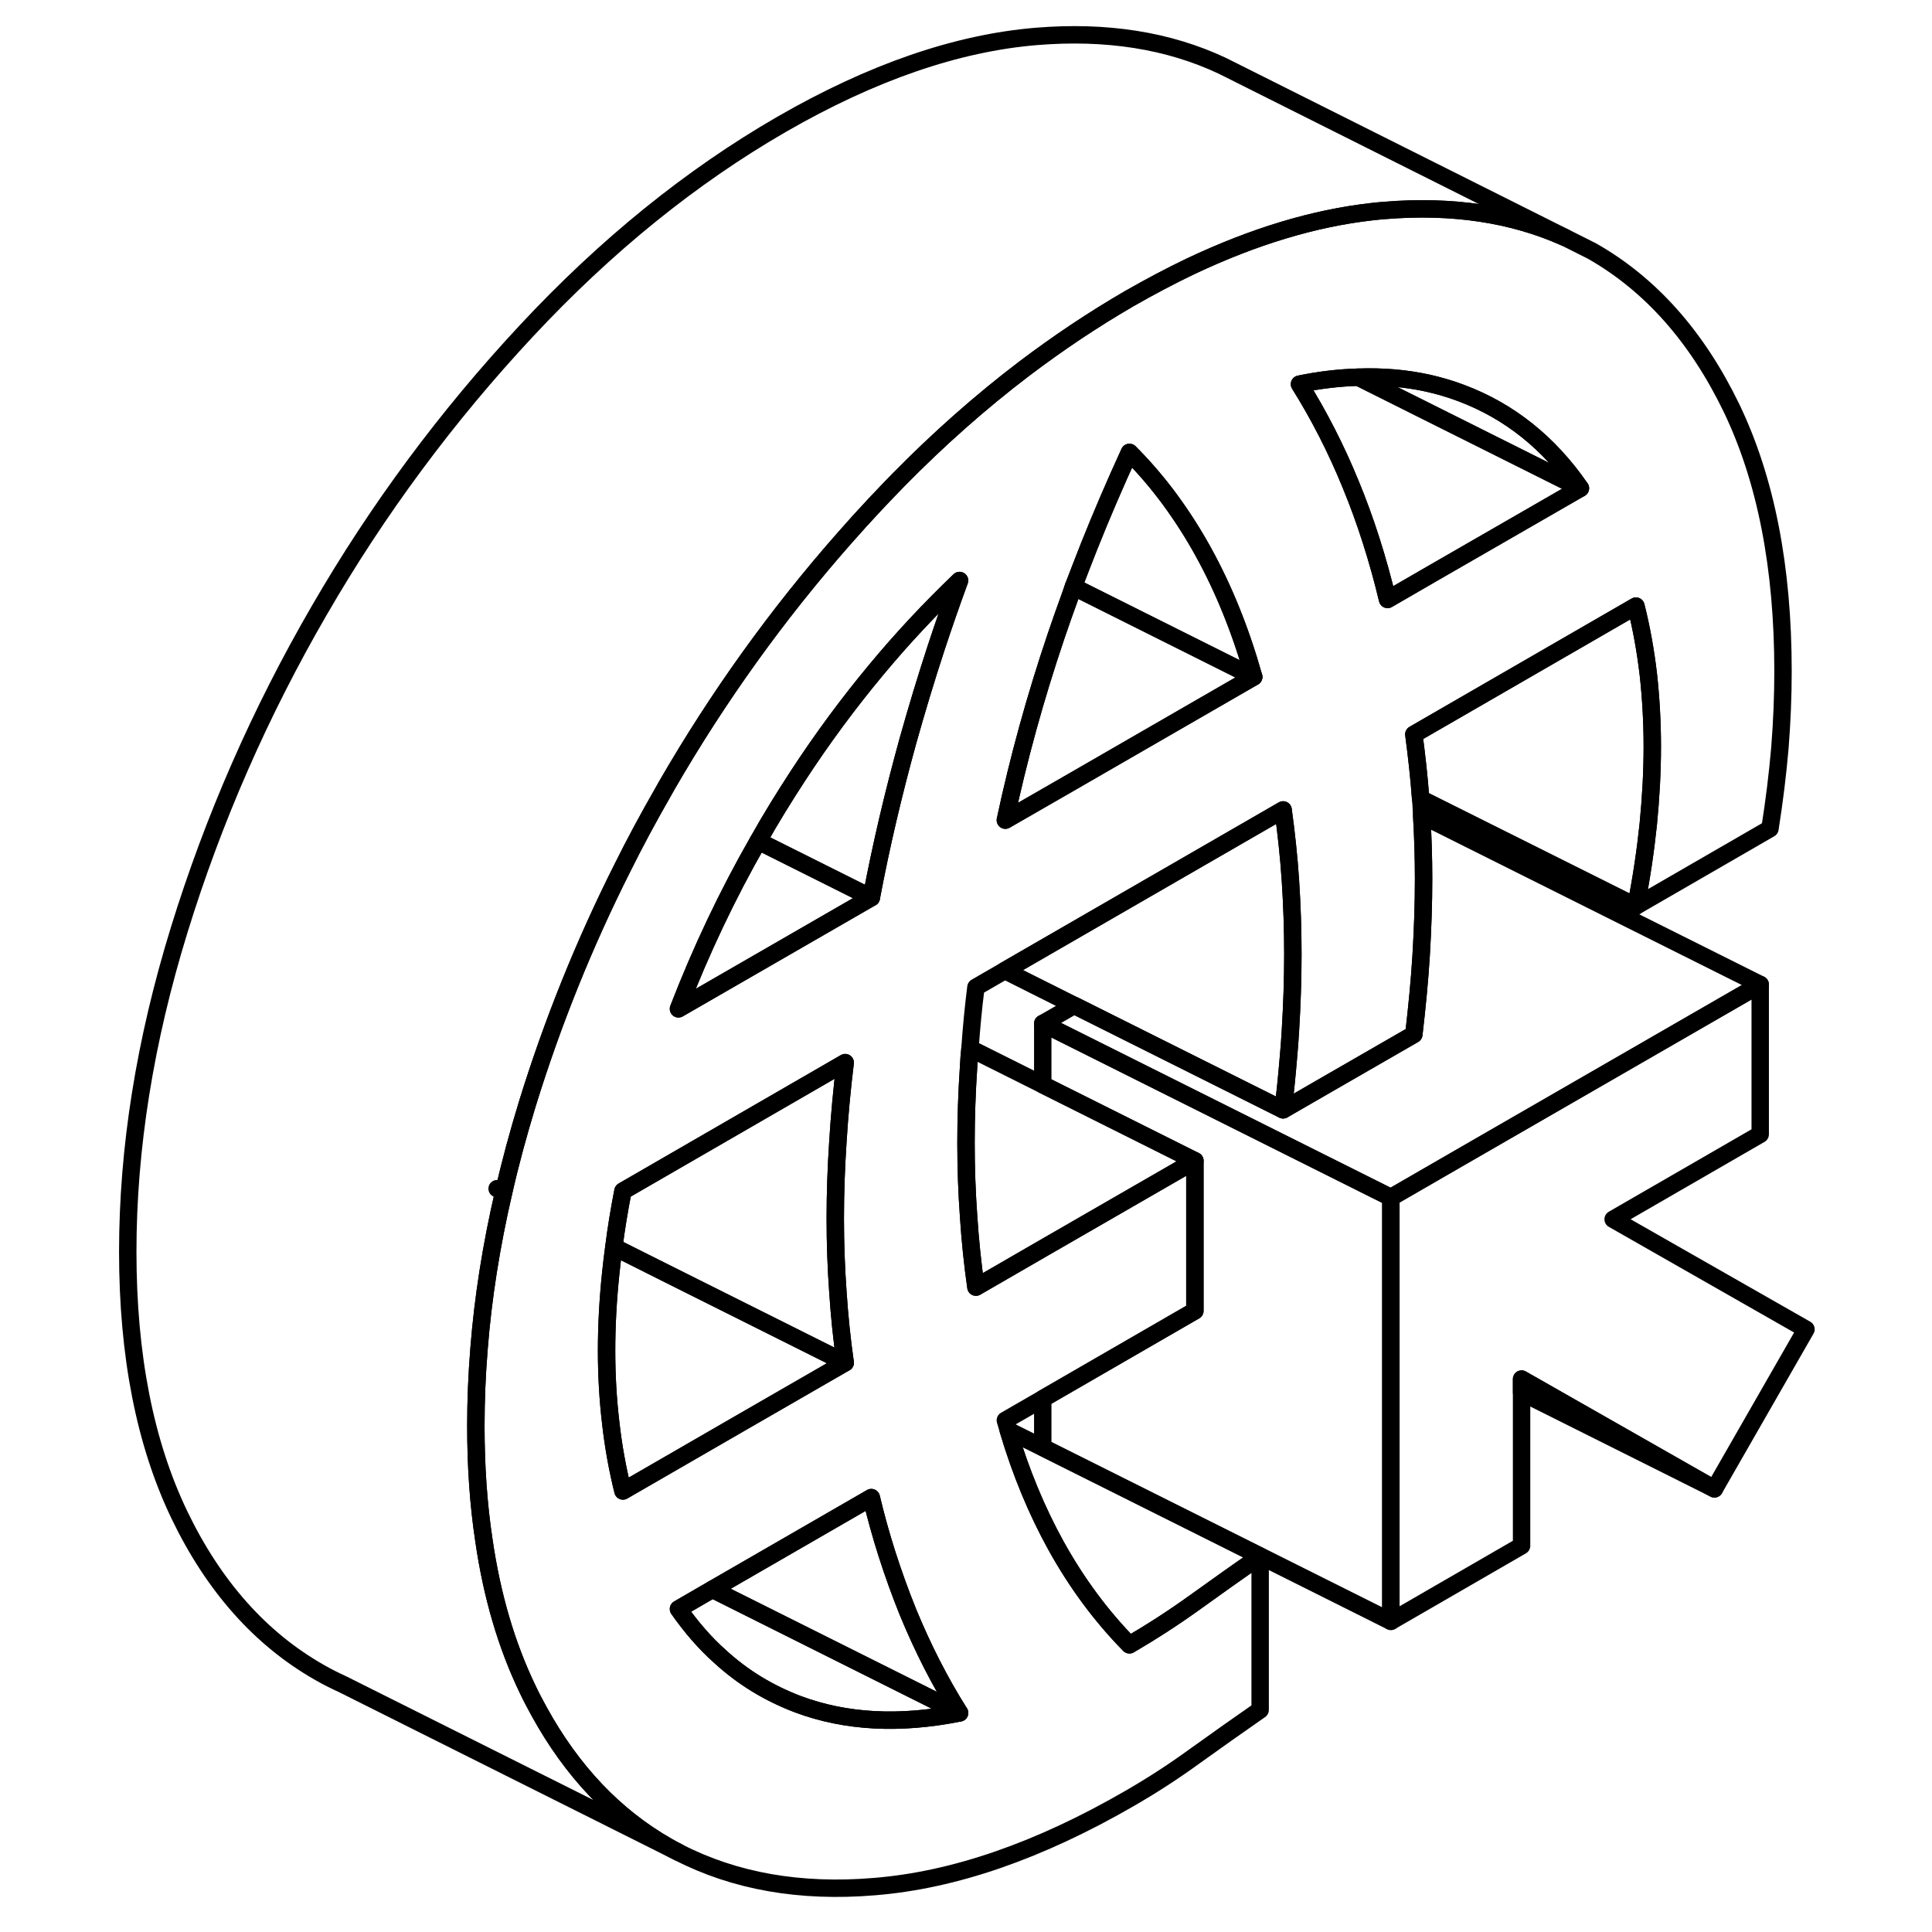 <svg width="24" height="24" viewBox="0 0 101 111" fill="none" xmlns="http://www.w3.org/2000/svg" stroke-width="1px" stroke-linecap="round" stroke-linejoin="round">
    <path d="M77.209 23.762L73.039 21.672C74.419 21.622 75.739 21.732 76.989 22.002C77.659 22.152 78.319 22.342 78.949 22.582C81.699 23.612 83.989 25.432 85.799 28.052L77.209 23.762Z" stroke="currentColor" stroke-linejoin="round"/>
    <path d="M45.059 51.572L33.98 57.962C35.27 54.622 36.789 51.412 38.559 48.322L45.059 51.572Z" stroke="currentColor" stroke-linejoin="round"/>
    <path d="M98.76 76.372L93.5 85.542L82.42 79.232V88.811L74.91 93.152V68.802L78.58 66.681L96.13 56.562V65.171L87.68 70.052L98.76 76.372Z" stroke="currentColor" stroke-linejoin="round"/>
    <path d="M94.49 23.461C92.51 19.361 89.84 16.341 86.46 14.421L84.93 13.652C81.9 12.291 78.44 11.771 74.54 12.091C74.3 12.111 74.06 12.132 73.82 12.162C70.51 12.531 67.04 13.581 63.4 15.301C62.25 15.851 61.08 16.471 59.89 17.151C57.82 18.352 55.8 19.701 53.82 21.201C51.35 23.081 48.95 25.201 46.63 27.561C46.17 28.031 45.71 28.512 45.25 29.002C44.66 29.631 44.08 30.271 43.51 30.921C39.66 35.291 36.27 40.011 33.33 45.091C33.24 45.251 33.15 45.411 33.06 45.571C32.25 46.981 31.48 48.411 30.76 49.861C28.56 54.231 26.74 58.752 25.3 63.411C24.78 65.112 24.32 66.801 23.94 68.481C23.23 71.541 22.75 74.552 22.52 77.511C22.4 78.992 22.34 80.461 22.34 81.921C22.34 84.251 22.49 86.441 22.8 88.481C23.26 91.671 24.1 94.522 25.3 97.022C25.51 97.472 25.74 97.901 25.97 98.321C27.86 101.761 30.32 104.351 33.33 106.071C33.54 106.191 33.76 106.311 33.98 106.421C37.21 108.081 40.97 108.751 45.25 108.391C49.82 108.021 54.7 106.331 59.89 103.331C61.14 102.611 62.4 101.801 63.65 100.891C64.9 99.992 66.15 99.111 67.4 98.241V89.412C66.15 90.272 64.9 91.161 63.65 92.061C62.4 92.961 61.14 93.772 59.89 94.501C58.27 92.852 56.86 90.951 55.67 88.801C54.57 86.811 53.65 84.601 52.93 82.181C52.87 81.981 52.82 81.801 52.76 81.601L54.91 80.361L62.42 76.022L63.65 75.311V66.691L54.91 71.731L51.07 73.951C50.88 72.631 50.74 71.272 50.65 69.891C50.55 68.511 50.5 67.102 50.5 65.662C50.5 64.222 50.55 62.761 50.65 61.272C50.67 60.922 50.69 60.581 50.73 60.231C50.81 59.071 50.92 57.901 51.07 56.721L52.73 55.761L68.72 46.532C68.9 47.861 69.05 49.211 69.14 50.591C69.23 51.981 69.28 53.381 69.28 54.821C69.28 56.261 69.23 57.721 69.14 59.211C69.11 59.741 69.07 60.271 69.02 60.811C68.94 61.781 68.84 62.772 68.72 63.761L71.44 62.191L76.23 59.431C76.41 57.881 76.56 56.371 76.65 54.882C76.74 53.382 76.79 51.921 76.79 50.491C76.79 49.251 76.75 48.041 76.68 46.841C76.67 46.641 76.66 46.452 76.65 46.261C76.64 46.132 76.63 46.011 76.62 45.882C76.53 44.621 76.39 43.401 76.23 42.191L88.99 34.821C89.31 36.081 89.54 37.381 89.7 38.721C89.85 40.071 89.93 41.462 89.93 42.901C89.93 44.342 89.85 45.811 89.7 47.341C89.54 48.871 89.31 50.441 88.99 52.061L96.69 47.611C96.94 46.031 97.13 44.491 97.26 42.981C97.38 41.471 97.44 40.001 97.44 38.561C97.44 32.601 96.46 27.571 94.49 23.461ZM30.79 85.662C30.48 84.412 30.24 83.102 30.09 81.761C29.93 80.412 29.85 79.021 29.85 77.591C29.85 76.161 29.93 74.671 30.09 73.141C30.14 72.651 30.2 72.151 30.27 71.641C30.4 70.591 30.58 69.521 30.79 68.431L43.56 61.051C43.37 62.601 43.23 64.111 43.14 65.601C43.04 67.101 42.99 68.561 42.99 70.001C42.99 71.442 43.04 72.841 43.14 74.221C43.23 75.611 43.37 76.962 43.56 78.291L37.56 81.751L30.79 85.662ZM40.84 97.912C39.18 97.281 37.69 96.381 36.38 95.181C35.5 94.401 34.71 93.481 33.98 92.441L35.93 91.311L45.06 86.041C45.32 87.141 45.62 88.212 45.95 89.251C46.32 90.412 46.73 91.541 47.17 92.632C48.02 94.692 49 96.621 50.13 98.412C46.69 99.102 43.59 98.942 40.84 97.912ZM48.8 37.171C48.21 38.971 47.67 40.761 47.17 42.541C46.33 45.581 45.62 48.591 45.06 51.571L33.98 57.961C35.27 54.621 36.79 51.411 38.56 48.321C39.27 47.051 40.04 45.811 40.84 44.581C42.25 42.421 43.76 40.381 45.35 38.471C46.86 36.651 48.46 34.951 50.13 33.351C49.66 34.631 49.22 35.901 48.8 37.171ZM56.65 44.882L52.76 47.121C53.51 43.602 54.48 40.081 55.67 36.561C55.93 35.791 56.2 35.032 56.48 34.261C56.54 34.081 56.61 33.901 56.67 33.711C56.96 32.951 57.26 32.191 57.56 31.421C58.28 29.611 59.06 27.801 59.89 25.991C60.73 26.831 61.51 27.741 62.23 28.721C62.91 29.651 63.54 30.631 64.12 31.681C65.31 33.831 66.28 36.231 67.03 38.892L56.65 44.882ZM77.26 32.971L74.72 34.441C74.16 32.111 73.46 29.911 72.61 27.851C71.77 25.791 70.78 23.861 69.66 22.071C70.82 21.831 71.95 21.701 73.04 21.671C74.42 21.621 75.74 21.732 76.99 22.002C77.66 22.151 78.32 22.341 78.95 22.581C81.7 23.611 83.99 25.431 85.8 28.051L77.26 32.971Z" stroke="currentColor" stroke-linejoin="round"/>
    <path d="M85.8 28.051L77.26 32.971L74.72 34.441C74.16 32.111 73.46 29.911 72.61 27.851C71.77 25.791 70.78 23.861 69.66 22.071C70.82 21.831 71.95 21.701 73.04 21.671L77.21 23.752L85.8 28.051Z" stroke="currentColor" stroke-linejoin="round"/>
    <path d="M67.03 38.891L56.67 33.711C56.96 32.951 57.26 32.191 57.56 31.421C58.28 29.611 59.06 27.801 59.89 25.991C60.73 26.831 61.51 27.741 62.23 28.721C62.91 29.651 63.54 30.631 64.12 31.681C65.31 33.831 66.28 36.231 67.03 38.891Z" stroke="currentColor" stroke-linejoin="round"/>
    <path d="M67.03 38.892L56.65 44.882L52.76 47.121C53.51 43.602 54.48 40.081 55.67 36.561C55.93 35.791 56.2 35.032 56.48 34.261C56.54 34.081 56.61 33.901 56.67 33.711L67.03 38.892Z" stroke="currentColor" stroke-linejoin="round"/>
    <path d="M50.13 33.352C49.66 34.632 49.22 35.901 48.8 37.172C48.21 38.971 47.67 40.762 47.17 42.542C46.33 45.582 45.62 48.592 45.06 51.572L38.56 48.322C39.27 47.051 40.04 45.812 40.84 44.581C42.25 42.422 43.76 40.382 45.35 38.472C46.86 36.652 48.46 34.952 50.13 33.352Z" stroke="currentColor" stroke-linejoin="round"/>
    <path d="M43.139 74.221C43.23 75.611 43.37 76.961 43.559 78.291L33.23 73.131L30.27 71.641C30.399 70.591 30.579 69.521 30.79 68.431L43.559 61.051C43.37 62.601 43.23 64.111 43.139 65.601C43.039 67.101 42.989 68.561 42.989 70.001C42.989 71.441 43.039 72.841 43.139 74.221Z" stroke="currentColor" stroke-linejoin="round"/>
    <path d="M43.56 78.292L37.56 81.752L30.79 85.662C30.48 84.412 30.24 83.102 30.09 81.762C29.93 80.412 29.85 79.022 29.85 77.592C29.85 76.162 29.93 74.672 30.09 73.142C30.14 72.652 30.2 72.152 30.27 71.642L33.23 73.122L43.56 78.292Z" stroke="currentColor" stroke-linejoin="round"/>
    <path d="M50.13 98.412C46.69 99.102 43.59 98.942 40.84 97.912C39.179 97.282 37.69 96.382 36.38 95.181C35.499 94.401 34.709 93.481 33.98 92.442L35.929 91.311L50.13 98.412Z" stroke="currentColor" stroke-linejoin="round"/>
    <path d="M50.13 98.412L35.93 91.311L45.06 86.041C45.32 87.141 45.62 88.212 45.95 89.251C46.32 90.412 46.73 91.541 47.17 92.632C48.02 94.692 49 96.621 50.13 98.412Z" stroke="currentColor" stroke-linejoin="round"/>
    <path d="M63.65 66.691L54.91 71.731L51.07 73.951C50.88 72.631 50.74 71.272 50.65 69.891C50.55 68.511 50.5 67.102 50.5 65.662C50.5 64.222 50.55 62.761 50.65 61.272C50.67 60.922 50.69 60.581 50.73 60.231L54.91 62.321L63.65 66.691Z" stroke="currentColor" stroke-linejoin="round"/>
    <path d="M84.93 13.652C81.9 12.292 78.44 11.772 74.54 12.092C74.3 12.112 74.06 12.132 73.82 12.162C70.51 12.532 67.04 13.582 63.4 15.302C62.25 15.852 61.08 16.472 59.89 17.152C57.82 18.352 55.8 19.702 53.82 21.202C51.35 23.082 48.95 25.202 46.63 27.562C46.17 28.032 45.71 28.512 45.25 29.002C44.66 29.632 44.08 30.272 43.51 30.922C39.66 35.292 36.27 40.012 33.33 45.092C33.24 45.252 33.15 45.412 33.06 45.572C32.25 46.982 31.48 48.412 30.76 49.862C28.56 54.232 26.74 58.752 25.3 63.412C24.78 65.112 24.32 66.802 23.94 68.482C23.23 71.542 22.75 74.552 22.52 77.512C22.4 78.992 22.34 80.462 22.34 81.922C22.34 84.252 22.49 86.442 22.8 88.482C23.26 91.672 24.1 94.522 25.3 97.022C25.51 97.472 25.74 97.902 25.97 98.322C27.86 101.762 30.32 104.352 33.33 106.072C33.54 106.192 33.76 106.312 33.98 106.422L14.72 96.782C14.24 96.562 13.78 96.332 13.33 96.072C9.95 94.142 7.27 91.122 5.3 87.022C3.33 82.912 2.34 77.882 2.34 71.922C2.34 65.962 3.33 59.792 5.3 53.412C7.27 47.032 9.95 40.922 13.33 35.092C16.7 29.262 20.68 23.902 25.25 19.002C29.82 14.102 34.7 10.152 39.89 7.152C45.09 4.152 49.97 2.472 54.54 2.092C58.57 1.762 62.13 2.322 65.23 3.782L65.57 3.952L84.93 13.652Z" stroke="currentColor" stroke-linejoin="round"/>
    <path d="M89.93 42.902C89.93 44.332 89.85 45.812 89.7 47.342C89.54 48.872 89.309 50.442 88.99 52.062L76.62 45.882C76.529 44.622 76.389 43.402 76.23 42.192L88.99 34.822C89.309 36.082 89.54 37.382 89.7 38.722C89.85 40.072 89.93 41.462 89.93 42.902Z" stroke="currentColor" stroke-linejoin="round"/>
    <path d="M96.13 56.562L78.58 66.682L74.91 68.802L54.91 58.802L56.72 57.762L68.72 63.762L71.44 62.192L76.23 59.432C76.41 57.882 76.56 56.372 76.65 54.882C76.74 53.382 76.79 51.922 76.79 50.492C76.79 49.252 76.75 48.042 76.68 46.842L96.13 56.562Z" stroke="currentColor" stroke-linejoin="round"/>
    <path d="M74.91 68.802V93.152L54.91 83.152V80.362L62.42 76.022L63.65 75.312V66.692L54.91 62.322V58.802L74.91 68.802Z" stroke="currentColor" stroke-linejoin="round"/>
    <path d="M93.5 85.541L82.42 80.001V79.231L93.5 85.541Z" stroke="currentColor" stroke-linejoin="round"/>
    <path d="M67.4 89.412C66.15 90.272 64.9 91.162 63.65 92.062C62.4 92.962 61.14 93.772 59.89 94.502C58.27 92.852 56.86 90.952 55.67 88.802C54.57 86.812 53.65 84.602 52.93 82.182L67.4 89.412Z" stroke="currentColor" stroke-linejoin="round"/>
    <path d="M23.94 68.482L23.56 68.292" stroke="currentColor" stroke-linejoin="round"/>
    <path d="M69.279 54.822C69.279 56.262 69.23 57.722 69.139 59.212C69.109 59.742 69.07 60.272 69.019 60.812C68.939 61.782 68.84 62.772 68.719 63.762L56.719 57.762L52.73 55.762L68.719 46.532C68.9 47.862 69.049 49.212 69.139 50.592C69.23 51.982 69.279 53.382 69.279 54.822Z" stroke="currentColor" stroke-linejoin="round"/>
</svg>